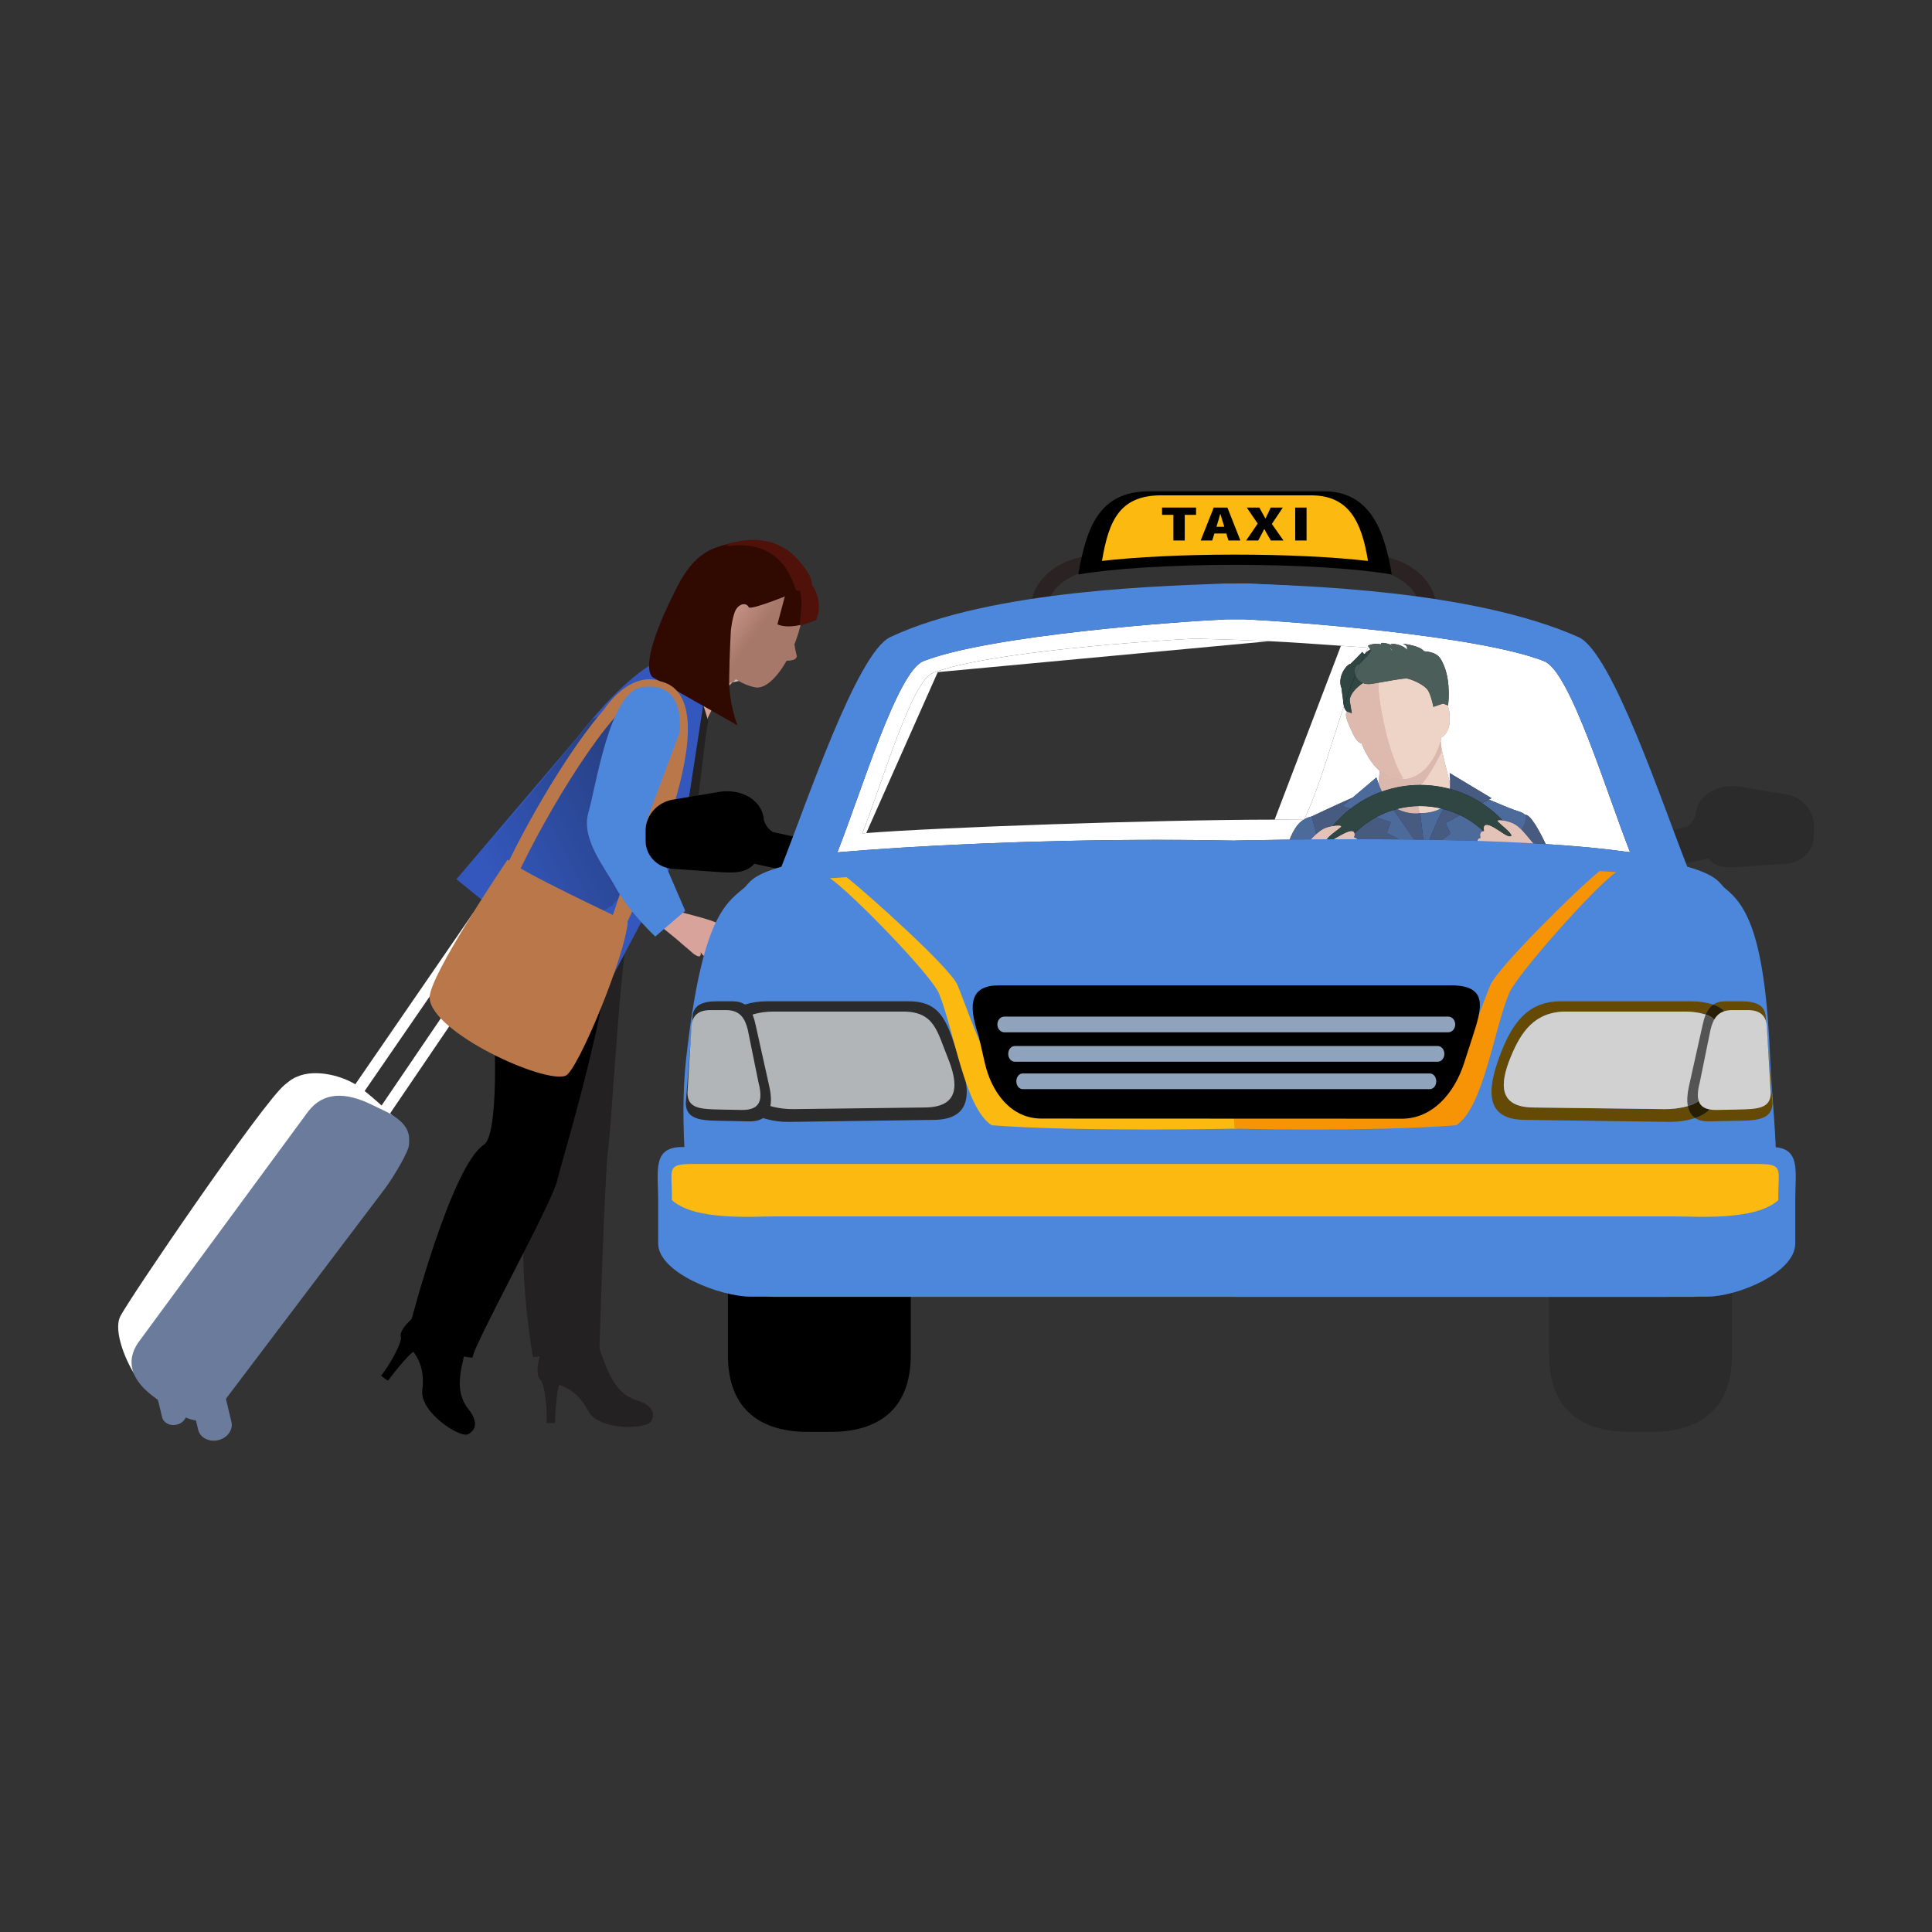 <svg width="554" height="554" viewBox="0 0 554 554" fill="none" xmlns="http://www.w3.org/2000/svg">
<rect x="0" y="0" width="554" height="554" fill="#333333" stroke="none"/>
<path fill-rule="evenodd" clip-rule="evenodd" d="M106.413 321.423L140.738 270.908L136.272 266.769L103.229 314.784L100.511 312.916L135.7 261.76L145.061 270.399L109.139 323.272L106.413 321.423Z" fill="url(#paint0_linear_118_115)"/>
<path fill-rule="evenodd" clip-rule="evenodd" d="M116.085 323.233C116.085 323.233 107.688 315.003 102.884 311.576C98.526 308.46 90.486 306.447 85.331 308.685C83.638 309.334 82.788 310.15 81.643 311.062C75.383 316.065 36.573 373.073 34.448 377.561C32.395 381.905 36.375 391.019 39.215 395.056C42.945 400.371 81.275 340.04 91.039 323.898L116.085 323.233V323.233Z" fill="url(#paint1_linear_118_115)"/>
<path d="M65.503 400.151C63.455 402.874 60.659 407.063 58.31 407.285C54.777 407.95 50.095 405.068 46.989 402.718L43.703 400.23C39.772 397.254 37.462 393.745 37.744 389.989C37.879 388.194 38.608 386.345 40.025 384.457L88.326 318.777C92.732 312.96 99.167 313.173 106.485 316.721L111.12 318.948C117.797 322.544 117.39 325.858 117.287 327.994C117.535 329.764 112.677 337.787 110.358 340.863L65.503 400.151Z" fill="#6A7B9B"/>
<path d="M66.356 407.683C66.924 409.96 65.231 412.323 62.6 412.963C59.965 413.594 57.384 412.264 56.829 409.989L54.637 400.913C54.088 398.633 55.768 396.269 58.407 395.628C61.042 395.008 63.62 396.327 64.172 398.598L66.356 407.683V407.683Z" fill="#6A7B9B"/>
<path d="M53.438 404.68C53.85 406.339 52.608 408.061 50.686 408.528C48.765 408.994 46.887 408.019 46.479 406.359L44.877 399.739C44.475 398.075 45.702 396.347 47.63 395.876C49.551 395.425 51.433 396.391 51.836 398.051L53.438 404.68Z" fill="#6A7B9B"/>
<path d="M182.677 401.588C176.105 399.551 174.145 393.265 170.937 384.012C167.735 374.775 169.253 371.656 169.253 371.656L154.928 371.675C154.928 371.675 156.31 380.91 155.621 384.856C154.928 388.796 152.559 395.358 155.845 396.047C159.13 396.74 164.822 397.153 168.695 404.602C171.713 410.382 185.564 409.828 186.743 407.537C189.029 403.083 182.677 401.588 182.677 401.588H182.677Z" fill="#232121"/>
<path d="M154.806 395.434C156.378 396.546 157.009 405.635 156.65 407.94C157.304 408.217 159.115 408.071 159.115 408.071C159.115 408.071 159.435 398.226 160.61 396.638C161.483 395.459 154.806 395.434 154.806 395.434Z" fill="#232121"/>
<path d="M181.444 257.879C177.973 271.22 175.425 322.258 174.396 329.425C173.363 336.593 171.868 386.893 171.868 386.893L152.815 389.155C152.815 389.155 145.493 348.313 154.66 333.798C152.815 311.377 150.763 282.857 150.763 282.857L169.908 254.991L181.444 257.879Z" fill="#232121"/>
<path d="M176.959 248.896C178.052 279.242 161.303 331.746 159.814 338.413C158.32 345.066 135.574 385.943 135.516 389.301C128.144 389.126 117.565 380.007 117.565 380.007C117.565 380.007 129.357 334.367 138.766 328.237C143.756 324.975 141.717 286.486 140.494 281.769C139.248 277.048 136.637 266.401 139.471 258.743C143.124 248.94 149.362 241.443 149.362 241.443L176.959 248.896Z" fill="black"/>
<path d="M134.293 404.053C130.065 398.623 132.045 392.348 134.709 382.929C137.369 373.514 140.382 371.815 140.382 371.815L128.629 363.644C128.629 363.644 124.49 372.01 121.66 374.854C118.84 377.693 113.138 381.721 115.438 384.157C117.744 386.607 122.179 390.199 121.098 398.531C120.257 404.999 131.949 412.464 134.224 411.26C138.641 408.906 134.293 404.053 134.293 404.053Z" fill="black"/>
<path d="M114.945 383.065C115.603 384.885 110.911 392.697 109.304 394.382C109.679 394.983 111.261 395.901 111.261 395.901C111.261 395.901 117.143 387.995 119.011 387.373C120.403 386.903 114.945 383.065 114.945 383.065Z" fill="black"/>
<path fill-rule="evenodd" clip-rule="evenodd" d="M145.774 285.011C145.774 285.011 141.533 269.574 143.547 263.3C143.62 263.066 143.693 262.843 143.765 262.62L158.765 274.859L145.774 285.011Z" fill="url(#paint2_linear_118_115)"/>
<path d="M219.698 189.987C211.366 191.064 202.679 203.604 201.719 209.689C201.097 213.611 202.698 202.871 198.937 197.446C195.628 192.67 195.478 191.728 192.882 189.346C196.196 188.143 207.033 177.247 209.4 169.182C211.754 161.107 219.698 189.987 219.698 189.987Z" fill="#D6A092"/>
<path fill-rule="evenodd" clip-rule="evenodd" d="M210.022 195.66C212.288 193.369 214.831 191.496 217.408 190.559C217.763 191.869 218.082 193.005 218.354 193.883L210.022 195.66L210.022 195.66Z" fill="url(#paint3_linear_118_115)"/>
<path fill-rule="evenodd" clip-rule="evenodd" d="M200.817 197.621L197.648 187.919C197.648 187.919 197.181 187.633 196.196 187.516C200.675 183.809 207.959 175.18 209.872 168.658C209.994 168.245 210.144 168.057 210.319 168.057C211.843 168.057 215.254 182.523 217.409 190.559C214.832 191.496 212.288 193.368 210.023 195.66L200.817 197.62L200.817 197.621Z" fill="url(#paint4_linear_118_115)"/>
<path fill-rule="evenodd" clip-rule="evenodd" d="M213.837 155.676C203.796 155.818 200.894 161.223 201.063 173.822C201.238 186.42 208.231 195.363 216.486 197.091C219.305 197.678 222.766 194.413 225.546 189.477C227.011 189.444 228.414 189.176 228.487 188.157C228.147 186.862 227.948 185.769 227.798 184.779C229.535 180.373 230.695 175.35 230.631 170.657C230.443 158.054 223.843 155.536 213.837 155.676L213.837 155.676Z" fill="url(#paint5_linear_118_115)"/>
<path d="M200.375 198.382C201.485 201.284 203.092 206.82 203.092 206.82C201.815 212.873 200.642 228.178 199.665 231.056C198.288 235.099 192.712 238.588 190.411 239.428C188.121 240.287 182.807 244.407 181.22 246.595C179.618 248.79 172.475 257.446 172.475 257.446C172.475 257.446 153.117 243.451 151.112 240.632C149.851 238.885 161.512 221.753 167.345 212.566C173.208 203.38 179.837 192.316 194.649 188.332C197.632 192.607 198.681 194.048 200.375 198.382V198.382Z" fill="#232121"/>
<path d="M167.462 212.426C161.614 221.613 149.963 238.743 151.21 240.496L151.239 240.529L165.803 247.552C165.803 247.552 169.278 243.368 169.768 241.84C170.267 240.292 188.024 207.248 191.028 203.133C193.241 200.09 197.05 198.46 200.18 197.561C198.661 193.762 197.565 192.224 194.741 188.191C179.935 192.185 173.315 203.234 167.462 212.427V212.426Z" fill="#3357BC"/>
<path d="M165.701 211.228L130.881 252.104L172.475 286.04L195.434 242.51L201.85 200.779L197.647 187.919C197.647 187.919 188.442 182.256 165.701 211.228V211.228Z" fill="#3357BC"/>
<path d="M226.178 166.824C231.331 164.368 235.946 168.566 234.053 177.685C226.27 181.037 222.926 179.009 222.926 179.009L226.178 166.824V166.824Z" fill="#300901"/>
<path d="M229.977 166.218L227.885 166.876C231.312 170.298 229.05 177.762 229.371 179.213C230.467 179.359 233.132 177.994 234.093 177.583C236.374 172.385 232.782 165.552 229.977 166.218Z" fill="#4F1109"/>
<path d="M230.283 167.328C229.663 165.964 228.764 152.086 210.862 155.561C204.15 156.866 199.171 158.442 194.065 168.479C181.521 193.136 187.591 194.441 187.591 194.441L211.478 207.995C211.478 207.995 208.969 201.919 209.09 194.403C209.203 187.522 209.566 180.887 209.566 180.887C209.566 180.887 209.93 177.339 210.779 175.296C211.658 173.205 213.895 172.549 214.69 174.102C215.235 175.185 227.998 169.842 227.998 169.842L230.283 167.327V167.328Z" fill="#300901"/>
<path d="M232.642 168.168C231.937 169.954 228.386 169.338 228.386 169.338C227.662 169.017 226.013 156.671 212.584 156.356C210.27 156.302 208.581 156.817 208.523 156.4C208.425 155.701 211.414 155.346 212.002 155.221C217.374 154.081 224.279 155.104 229.021 160.71C231.598 163.719 233.341 166.387 232.642 168.169V168.168Z" fill="#4F1109"/>
<path fill-rule="evenodd" clip-rule="evenodd" d="M158.761 271.302C149.219 260.941 132.948 250.531 133.162 250.28C141.304 240.681 167.064 209.85 169.927 206.127C171.626 205.972 181.628 197.625 182.967 197.625C183.089 197.625 183.137 197.693 183.103 197.849C177.541 221.972 176.091 249.264 178.76 256.646C173.456 260.776 177.134 259.073 174.921 259.975L158.761 271.302H158.761Z" fill="url(#paint6_linear_118_115)"/>
<path d="M145.556 246.499C148.841 249.804 176.702 262.756 179.997 264.415C179.328 273.971 165.638 307.122 162.192 308.46C156.053 310.873 123.563 295.989 123.194 286.108C122.966 279.833 145.556 246.499 145.556 246.499Z" fill="#BA784A"/>
<path d="M176.309 205.68C180.584 200.546 184.99 197.465 186.631 197.582H186.787C186.81 197.582 187.325 197.757 187.845 199.216C188.321 200.6 188.577 202.774 188.597 205.4C188.601 210.685 187.68 217.858 186.34 225.37C183.201 242.841 173.179 268.904 172.567 272.229L177.294 265.343L177.541 269.114C181.555 261.398 211.201 200.182 189.198 195.321C189.198 195.321 181.642 191.583 173.033 203.619C168.472 208.913 163.574 215.955 158.974 223.36C149.773 238.225 141.819 254.312 140.242 260.883L144.153 261.722C146.134 252.977 163.069 220.924 176.308 205.681L176.309 205.68Z" fill="#BA784A"/>
<path d="M195.789 261.703C198.827 262.513 205.713 264.177 206.349 265.207C206.999 266.231 208.441 269.889 208.722 270.642C208.994 271.413 209.115 273.302 208.95 273.898C208.794 274.548 207.688 275.068 207.542 274.117C207.383 273.175 206.203 270.39 206.203 270.39C206.203 270.39 206.141 272.991 205.684 273.282C205.164 273.602 204.859 273.379 204.859 273.379L204.257 272.316C204.257 272.316 204.455 273.496 203.781 273.84C203.466 274.005 202.99 273.413 202.752 272.962C202.82 273.569 203.14 274.214 202.218 274.205C201.539 274.185 200.932 273.024 200.932 273.024C200.932 273.024 201.093 273.971 200.631 274.205C200.189 274.437 198.861 273.579 198.385 273.078C197.899 272.588 196.138 271.206 194.531 269.759C193.581 268.891 187.082 263.722 187.082 263.722L189.484 259.616L195.789 261.703L195.789 261.703Z" fill="#D8A39A"/>
<path d="M196.492 261.169L185.389 235.462L194.862 210.063C194.862 210.063 197.04 194.98 183.953 197.048C174.771 198.479 170.902 225.539 168.714 233.057C166.55 240.588 173.45 248.761 176.489 254.384C180.381 261.566 187.902 268.545 187.902 268.545L196.492 261.169H196.492Z" fill="#4D87DB"/>
<path d="M437.222 233.673C440.163 232.692 448.956 254.248 449.848 260.703C447.543 264.164 437.153 270.739 437.153 270.739C437.153 270.739 433.761 262.916 432.228 254.069C430.689 245.217 436.066 234.055 437.222 233.673Z" fill="#1D1D56"/>
<path d="M435.44 232.658C430.898 231.276 416.14 224.316 410.248 222.604L403.546 232.431C403.546 232.431 403.973 247.538 405.177 259.52C406.341 271.492 405.177 291.069 405.177 291.069C405.177 291.069 409.802 292.136 429.087 290.107C431.838 289.811 435.323 288.089 434.935 277.407C434.537 266.716 434.169 258.113 433.886 252.017C433.174 237.21 441.389 234.483 435.439 232.658H435.44Z" fill="#233377"/>
<path d="M380.34 259.981C378.428 247.085 376.113 234.124 376.113 234.124C376.113 234.124 394.874 225.17 397.243 225.17C399.601 225.17 403.348 228.534 406.9 230.669C406.9 230.669 408.52 242.539 409.403 253.438C410.321 264.809 411.903 290.297 411.903 290.297C411.903 290.297 385.329 295.294 384.616 289.909C384.616 289.909 383.518 287.486 385.64 273.641C385.916 271.943 380.408 261.683 380.34 259.981Z" fill="#1D1D56"/>
<path d="M413.062 211.611C412.898 216.216 417.261 227.209 416.067 229.125C411.83 235.919 397.917 233.178 396.36 227.606C395.87 225.811 396.408 227.47 398.446 214.252C398.723 212.494 413.062 211.611 413.062 211.611Z" fill="#EAC4B2"/>
<path d="M395.554 227.18C395.064 225.369 395.642 224.01 395.88 213.61C395.913 211.82 413.063 209.98 413.063 209.98C412.875 210.99 413.307 214.63 413.335 215.653C412.084 218.207 408.58 224.462 407.288 225.059C405.668 225.786 406.89 232.527 407.09 233.172C401.601 233.813 396.18 229.635 395.554 227.18V227.18Z" fill="#D19D90"/>
<path d="M376.113 234.124C372.638 234.896 369.766 237.564 367.461 249.493C365.291 260.723 364.758 266.613 364.758 266.613L382.078 275.174C382.078 275.174 382.266 269.211 382.266 263.052C382.266 256.899 376.113 234.124 376.113 234.124Z" fill="#233377"/>
<path d="M394.68 222.943L384.985 231.145L398.815 235.74L397.67 238.816L407.856 244.159C407.856 244.159 401.518 234.773 398.815 231.319C396.122 227.849 394.68 222.943 394.68 222.943V222.943Z" fill="#233377"/>
<path d="M415.688 221.671L427.685 228.873L414.504 236.007L415.888 238.987L408.36 244.912C408.36 244.912 411.743 235.259 414.16 231.605C416.577 227.937 415.688 221.671 415.688 221.671Z" fill="#1D1D56"/>
<path d="M380.709 257.665C380.738 272.306 392.584 284.157 407.226 284.186C421.861 284.157 433.708 272.306 433.737 257.665C433.708 243.019 421.861 231.173 407.226 231.145C392.584 231.174 380.738 243.019 380.709 257.665ZM374.648 257.665C374.648 239.671 389.231 225.088 407.226 225.073C425.209 225.087 439.802 239.671 439.802 257.665C439.802 275.66 425.209 290.243 407.226 290.243C389.231 290.243 374.648 275.66 374.648 257.665Z" fill="black"/>
<path d="M389.794 244.393C390.201 243.581 390.124 242.374 389.187 242.214C388.949 242.174 389.944 240.656 388.512 240.234C388.008 240.078 388.41 239.811 388.43 239.481C388.464 238.365 387.867 237.87 385.698 238.885C383.538 239.899 381.422 241.602 380.496 241.126C379.544 240.642 383.67 237.909 384.446 237.191C385.223 236.459 382.17 236.676 380.218 237.385C378.267 238.099 376.438 240.17 374.637 242.082C372.838 243.995 368.922 246.592 368.922 246.592L374.929 251.196C377.035 250.668 383.403 250.789 385.119 250.551C386.834 250.303 387.809 248.46 390.026 246.11C390.255 245.636 391.278 244.703 389.794 244.394L389.794 244.393Z" fill="#DDAC9E"/>
<path d="M439.032 241.132C437.362 239.108 435.678 236.914 433.77 236.084C431.859 235.24 428.836 234.833 429.563 235.609C430.291 236.376 434.227 239.37 433.261 239.792C432.289 240.205 430.3 238.371 428.2 237.219C426.113 236.065 425.487 236.516 425.447 237.637C425.437 237.968 425.825 238.258 425.307 238.375C423.855 238.72 424.748 240.287 424.51 240.316C423.565 240.417 423.41 241.617 423.763 242.456C422.264 242.66 423.22 243.664 423.429 244.146C425.466 246.634 426.321 248.537 428.039 248.896C429.723 249.255 436.085 249.546 438.143 250.201L444.451 245.994C444.451 245.994 440.7 243.155 439.031 241.131L439.032 241.132Z" fill="#DDAC9E"/>
<path d="M413.641 201.721C413.034 194.879 411.127 189.234 400.349 190.045C386.92 191.049 388.625 198.455 389.07 206.811C389.518 215.164 395.802 223.778 402.673 223.389C407.885 223.098 411.922 217.667 413.345 211.412C414.717 210.621 415.679 208.801 415.66 206.714C415.65 203.986 415.612 201.779 413.641 201.721V201.721Z" fill="#EAC4B2"/>
<path d="M397.514 210.403C393.477 193.854 396.078 191.103 395.613 191.185C387.896 192.583 386.425 195.743 386.795 201.877L387.178 203.687C385.072 203.954 386.116 206.273 387.25 208.85C388.372 211.417 389.279 212.946 390.439 213.144C392.749 218.973 396.656 223.578 401.737 223.287L402.396 223.2C402.396 223.2 400.038 220.269 397.514 210.403L397.514 210.403Z" fill="#D6A092"/>
<path d="M395.263 189.861L395.442 189.181C395.442 189.181 396.199 185.265 395.651 185.332C395.335 185.372 393.016 185.614 391.196 187.614L390.633 186.939C390.633 186.939 389.477 188.196 388.512 189.152C387.517 190.099 386.77 190.851 386.77 190.851C386.77 190.851 387.12 191.865 387.12 190.375C385.678 191.011 383.413 194.49 384.751 197.519C384.713 198.281 385.043 199.752 385.11 200.664C385.329 204.434 386.78 204.181 386.78 204.181L387.648 204.555L387.041 200.906C387.041 200.906 386.814 198.81 390.341 196.199C392.938 194.292 399.242 194.258 399.242 194.258L395.263 189.861V189.861Z" fill="black"/>
<path d="M413.99 190.724C413.014 188.463 412.331 187.109 408.283 186.725C407.176 185.095 401.935 184.512 402.323 184.658C403.371 185.055 403.507 185.293 403.507 186.386C402.303 184.804 399.193 184.479 398.786 184.692C398.786 184.692 400.755 185.653 401.032 186.998L401.639 187.211C401.11 185.051 395.908 183.809 395.99 184.571C396.086 185.216 399.581 185.376 399.241 187.084C399.241 185.445 395.034 183.727 392.249 185.172C393.462 186.871 393.675 186.522 389.705 190.502C387.405 190.861 388.152 196.217 392.491 196.185C393.84 196.175 399.95 194.81 403.309 194.524C405.866 195.106 408.481 196.678 409.258 197.678C410.321 199.042 411.015 202.711 411.015 202.711L413.781 201.755L415.231 202.299C415.231 202.299 416.158 195.757 413.989 190.725L413.99 190.724Z" fill="#232121"/>
<path d="M295.885 171.895C296.613 167.876 300.971 161.189 311.133 159.515C311.133 161.859 311.133 163.868 311.133 163.868C311.133 163.868 302.063 166.208 300.607 172.899C297.341 175.239 295.885 171.895 295.885 171.895Z" fill="#2B2323"/>
<path d="M411.553 171.895C410.835 167.876 406.463 161.189 396.301 159.515C396.301 161.859 396.301 163.868 396.301 163.868C396.301 163.868 405.385 166.208 406.832 172.899C410.102 175.239 411.554 171.895 411.554 171.895H411.553Z" fill="#2B2323"/>
<path d="M399.082 164.728C397.005 151.998 392.797 140.88 379.602 140.88H329.471C314.753 140.88 311.443 151.998 309.186 164.722C318.989 163.058 335.46 161.971 354.125 161.971C372.798 161.971 389.279 163.058 399.082 164.728Z" fill="black"/>
<path d="M392.273 160.85C390.381 149.179 386.59 142.04 375.904 142.04H333.015C321.12 142.04 317.936 149.174 315.996 160.84C325.814 159.723 339.266 159.034 354.116 159.034C368.989 159.034 382.456 159.723 392.273 160.85V160.85Z" fill="#FCB910"/>
<path d="M336.474 147.635H333.222V145.543H342.967V147.635H339.726V154.987H336.474V147.635Z" fill="black"/>
<path d="M351.073 151.051L350.864 150.396C350.553 149.494 350.257 148.344 349.956 147.402H349.888C349.612 148.364 349.32 149.494 349.015 150.396L348.806 151.051H351.073ZM351.649 152.983H348.218L347.612 154.987H344.298L348.04 145.543H351.956L355.688 154.987H352.256L351.649 152.983H351.649Z" fill="black"/>
<path d="M360.647 150.135L357.506 145.543H361.127L361.962 147.087C362.22 147.519 362.496 148.039 362.836 148.65H362.903C363.166 148.039 363.433 147.519 363.661 147.087L364.37 145.543H367.848L364.704 150.247L368.038 154.987H364.417L363.433 153.299C363.131 152.804 362.864 152.313 362.569 151.731H362.496C362.219 152.313 361.962 152.804 361.699 153.299L360.787 154.987H357.328L360.647 150.136V150.135Z" fill="black"/>
<path d="M371.396 154.987H374.656V145.545H371.396V154.987Z" fill="black"/>
<path d="M192.925 229.3L206.125 227.086C212.701 225.99 218.689 229.538 219.044 235.153C219.368 236.142 219.873 237.463 221.645 238.594L228.91 240.18C231.07 240.656 232.452 242.844 231.976 245.043C231.525 247.256 228.852 250.426 226.702 249.944L216.293 247.682C213.895 250.425 210.415 250.333 206.125 250.051L192.925 249.139C188.432 248.832 185.132 245.261 185.132 241.16V238.04C185.132 233.94 188.432 230.037 192.925 229.3L192.925 229.3Z" fill="black"/>
<path d="M496.64 388.564C496.64 404.936 486.396 410.586 473.758 410.586H467.077C454.454 410.586 444.209 404.937 444.209 388.564V352.525C444.209 336.146 454.454 322.874 467.077 322.874H473.758C486.396 322.874 496.64 336.146 496.64 352.525V388.564Z" fill="#2B2B2B"/>
<path d="M261.162 388.558C261.162 404.936 250.917 410.586 238.281 410.586H231.607C218.961 410.586 208.731 404.936 208.731 388.558V352.525C208.731 336.146 218.961 322.874 231.607 322.874H238.281C250.917 322.874 261.162 336.146 261.162 352.525V388.558Z" fill="black"/>
<path d="M240.12 244.407C246.943 227.184 257.314 192.491 264.782 189.584C283.776 182.144 338.24 178.199 351.625 177.593H356.871C370.221 178.199 423.773 182.144 442.768 189.584C450.232 192.491 460.626 227.13 467.42 244.368C467.071 244.33 466.717 244.29 466.363 244.251C459.709 243.31 451.887 242.583 443.225 242.04C440.992 237.313 438.74 233.644 437.425 233.644C437.386 233.644 437.347 233.648 437.308 233.654C436.984 233.265 436.396 232.955 435.44 232.658C433.722 232.134 430.543 230.814 426.933 229.281L427.686 228.874L415.689 221.671C415.689 221.671 415.864 222.919 415.844 224.627C415.81 224.612 415.775 224.603 415.743 224.589C414.965 221.133 413.554 216.547 413.16 213.358C413.136 213.052 413.112 212.737 413.088 212.432C413.185 212.096 413.268 211.757 413.345 211.413C414.718 210.621 415.679 208.802 415.66 206.715C415.65 204.653 415.626 202.885 414.762 202.119L415.232 202.299C415.232 202.299 416.159 195.756 413.99 190.724C413.015 188.463 412.331 187.109 408.284 186.726C407.284 185.251 402.916 184.633 402.363 184.633C402.3 184.633 402.285 184.644 402.323 184.658C403.372 185.056 403.508 185.294 403.508 186.386C402.518 185.086 400.242 184.633 399.238 184.633C399.019 184.633 398.859 184.654 398.787 184.693C398.787 184.693 399.261 184.925 399.776 185.319C398.622 184.702 397.234 184.347 396.5 184.347C396.17 184.347 395.976 184.416 395.991 184.571C396.005 184.658 396.074 184.731 396.185 184.804C395.696 184.693 395.176 184.629 394.657 184.629C393.822 184.629 392.987 184.789 392.25 185.173C392.574 185.629 392.828 185.935 392.949 186.221C392.457 186.498 391.948 186.862 391.463 187.333C391.745 186.783 392.027 186.24 392.313 185.712C389.41 185.513 386.838 185.332 384.509 185.173C375.758 184.562 370.474 184.178 364.034 183.863C358.633 183.6 352.421 183.387 342.666 183.125C331.68 183.63 283.059 186.862 267.475 192.971C261.361 195.354 252.858 224.856 247.254 238.982H247.258C247.617 238.948 247.997 238.919 248.394 238.886C268.044 237.298 330.724 235.056 365.495 235.031C365.685 235.031 365.873 235.031 366.063 235.031C368.824 235.031 371.4 235.047 373.764 235.075C372.323 236.012 371.003 237.682 369.799 240.773C364.447 240.837 359.089 240.929 353.766 241.04C346.671 240.894 339.508 240.821 332.37 240.821C296.603 240.821 261.57 242.534 240.12 244.408L240.12 244.407ZM373.992 234.934C378.21 226.203 381.519 213.853 385.372 202.497C385.624 203.459 385.993 203.871 386.29 204.056C385.474 204.851 386.332 206.768 387.25 208.849C388.371 211.416 389.279 212.946 390.439 213.144C391.7 216.333 393.447 219.157 395.597 221.015C395.496 222.845 395.408 224.039 395.375 224.922C394.918 223.743 394.68 222.943 394.68 222.943L387.834 228.737C382.17 231.236 376.113 234.123 376.113 234.123C375.38 234.288 374.677 234.536 373.992 234.934L373.992 234.934Z" fill="white"/>
<path d="M443.225 242.039C442.05 241.966 440.856 241.894 439.652 241.825C439.424 241.587 439.216 241.354 439.031 241.131C438.162 240.073 437.284 238.971 436.376 238.04C437.342 235.817 438.051 234.55 437.308 233.653C437.346 233.648 437.386 233.644 437.425 233.644C438.74 233.644 440.992 237.312 443.225 242.039V242.039Z" fill="#475B81"/>
<path d="M436.377 238.041C435.542 237.191 434.684 236.482 433.77 236.085C432.887 235.691 431.762 235.395 430.882 235.269C429.122 233.406 427.137 231.746 424.977 230.339L426.933 229.281C430.542 230.815 433.722 232.134 435.44 232.658C436.396 232.955 436.983 233.264 437.308 233.654C438.051 234.551 437.342 235.818 436.376 238.041H436.377ZM415.839 225.015C415.81 224.875 415.776 224.729 415.743 224.589C415.776 224.602 415.81 224.612 415.844 224.627C415.844 224.754 415.844 224.884 415.839 225.015H415.839Z" fill="#4C6B9A"/>
<path d="M377.444 239.219C376.672 236.177 376.113 234.124 376.113 234.124C376.113 234.124 382.17 231.236 387.834 228.737L384.985 231.145L387.27 231.907C385.377 233.376 383.65 235.052 382.121 236.895C381.476 237.006 380.801 237.177 380.218 237.384C379.267 237.73 378.346 238.4 377.444 239.219Z" fill="#475B81"/>
<path d="M415.771 226.213C413.059 225.476 410.206 225.078 407.259 225.072C407.268 225.068 407.278 225.063 407.288 225.059C408.579 224.462 412.083 218.207 413.335 215.653C413.325 215.221 413.237 214.323 413.16 213.358C413.554 216.546 414.965 221.133 415.742 224.588C415.775 224.729 415.81 224.875 415.839 225.015C415.829 225.399 415.805 225.796 415.771 226.213V226.213Z" fill="#EED4C6"/>
<path d="M396.248 226.975C395.899 226.228 395.607 225.529 395.375 224.922C395.407 224.039 395.496 222.845 395.597 221.016C397.155 222.356 398.926 223.195 400.887 223.292C401.328 223.365 401.775 223.404 402.227 223.404C402.377 223.404 402.522 223.398 402.672 223.388C407.599 223.118 411.476 218.245 413.087 212.432C413.112 212.737 413.135 213.052 413.16 213.357C413.237 214.323 413.325 215.221 413.335 215.653C412.083 218.206 408.579 224.461 407.287 225.058C407.278 225.062 407.268 225.068 407.258 225.072C407.249 225.072 407.239 225.072 407.226 225.072C403.371 225.078 399.679 225.747 396.248 226.975V226.975Z" fill="#DAB8AD"/>
<path d="M369.799 240.772C371.003 237.681 372.323 236.011 373.764 235.075C373.823 235.075 373.871 235.075 373.925 235.075C373.949 235.03 373.973 234.982 373.992 234.934C374.677 234.537 375.38 234.289 376.113 234.124C376.113 234.124 376.672 236.177 377.443 239.22C376.938 239.676 376.434 240.18 375.933 240.704C373.89 240.725 371.847 240.744 369.799 240.773L369.799 240.772Z" fill="#4C6B9A"/>
<path d="M423.643 241.136C420.323 241.03 416.937 240.942 413.491 240.874L415.888 238.987L414.504 236.007L418.668 233.75C421.143 234.939 423.401 236.497 425.375 238.361C425.355 238.365 425.332 238.371 425.307 238.375C423.856 238.72 424.749 240.287 424.511 240.316C424.026 240.364 423.75 240.703 423.643 241.136ZM409.889 240.807C409.311 240.796 408.729 240.786 408.148 240.777C407.793 237.651 407.458 234.954 407.226 233.134C407.249 233.134 407.274 233.134 407.297 233.134C409.384 233.134 411.438 232.731 413.136 231.814C413.393 231.876 413.65 231.939 413.907 232.003C412.578 234.172 411.016 237.909 409.889 240.807Z" fill="#4C6B9A"/>
<path d="M408.147 240.777C407.278 240.767 406.404 240.754 405.527 240.744C403.721 238.113 401.246 234.556 399.552 232.285C399.927 232.174 400.299 232.066 400.679 231.969C402.261 232.726 404.075 233.235 405.939 233.235C406.322 233.235 406.705 233.216 407.089 233.172C407.084 233.158 407.084 233.149 407.08 233.134C407.128 233.134 407.176 233.134 407.226 233.134C407.458 234.953 407.792 237.651 408.147 240.776V240.777Z" fill="#475B81"/>
<path d="M407.297 233.134C407.274 233.134 407.249 233.134 407.226 233.134C407.176 233.134 407.128 233.134 407.08 233.134C407.011 232.886 406.856 232.12 406.721 231.149C406.89 231.145 407.061 231.145 407.226 231.145C409.259 231.149 411.239 231.383 413.136 231.815C411.438 232.731 409.384 233.134 407.297 233.134Z" fill="#EED4C6"/>
<path d="M405.94 233.235C404.076 233.235 402.261 232.727 400.679 231.969C402.615 231.475 404.638 231.193 406.721 231.149C406.856 232.12 407.011 232.886 407.08 233.134C407.084 233.149 407.084 233.158 407.09 233.172C406.706 233.216 406.322 233.235 405.939 233.235H405.94Z" fill="#DAB8AD"/>
<path d="M401.251 240.694C397.374 240.661 393.438 240.642 389.478 240.642C389.366 240.642 389.255 240.642 389.143 240.646C389.022 240.471 388.828 240.326 388.512 240.234C388.008 240.078 388.41 239.811 388.429 239.481C388.435 239.306 388.425 239.152 388.396 239.016C390.22 237.171 392.317 235.595 394.617 234.347L398.815 235.74L397.67 238.816L401.251 240.694Z" fill="#475B81"/>
<path d="M405.527 240.743C404.11 240.724 402.684 240.709 401.252 240.694L397.67 238.816L398.815 235.74L394.617 234.347C396.175 233.498 397.825 232.809 399.553 232.285C401.246 234.556 403.721 238.113 405.527 240.743V240.743ZM387.27 231.907L384.985 231.144L387.834 228.737L394.68 222.943C394.68 222.943 394.918 223.743 395.375 224.922C395.608 225.529 395.899 226.228 396.249 226.975C392.981 228.145 389.959 229.819 387.27 231.906V231.907Z" fill="#4C6B9A"/>
<path d="M413.49 240.874C412.296 240.85 411.098 240.826 409.889 240.807C411.016 237.908 412.578 234.172 413.907 232.003C415.562 232.435 417.154 233.022 418.668 233.75L414.504 236.007L415.888 238.987L413.49 240.874ZM424.977 230.339C422.177 228.514 419.075 227.111 415.771 226.213C415.806 225.796 415.829 225.399 415.839 225.015C415.845 224.884 415.845 224.754 415.845 224.627C415.864 222.918 415.689 221.671 415.689 221.671L427.686 228.873L426.933 229.281L424.977 230.339H424.977Z" fill="#475B81"/>
<path d="M380.423 240.671C380.917 239.724 383.81 237.778 384.446 237.19C384.781 236.875 384.407 236.739 383.712 236.739C383.276 236.739 382.713 236.793 382.121 236.895C383.65 235.051 385.377 233.376 387.27 231.907C389.959 229.82 392.981 228.146 396.248 226.975C399.679 225.748 403.371 225.078 407.226 225.073C407.24 225.073 407.249 225.073 407.259 225.073C410.206 225.078 413.059 225.476 415.771 226.213C419.076 227.111 422.178 228.515 424.977 230.339C427.137 231.746 429.121 233.406 430.883 235.269C430.567 235.221 430.287 235.196 430.053 235.196C429.538 235.196 429.291 235.318 429.563 235.609C430.291 236.376 434.227 239.37 433.261 239.792C433.163 239.83 433.057 239.851 432.946 239.851C431.902 239.851 430.097 238.258 428.2 237.219C427.35 236.749 426.739 236.545 426.317 236.545C425.7 236.545 425.472 236.973 425.447 237.637C425.437 237.953 425.792 238.229 425.374 238.361C423.4 236.497 421.143 234.939 418.668 233.75C417.154 233.022 415.562 232.435 413.907 232.003C413.65 231.939 413.393 231.876 413.135 231.814C411.238 231.382 409.259 231.149 407.226 231.145C407.06 231.145 406.89 231.145 406.721 231.149C404.638 231.193 402.614 231.475 400.679 231.969C400.299 232.066 399.927 232.174 399.552 232.285C397.825 232.809 396.175 233.498 394.617 234.347C392.317 235.595 390.22 237.171 388.396 239.016C388.314 238.588 388.056 238.337 387.536 238.337C387.114 238.337 386.517 238.502 385.697 238.886C384.543 239.429 383.402 240.166 382.45 240.662C381.776 240.666 381.101 240.666 380.423 240.671L380.423 240.671Z" fill="#2F4642"/>
<path d="M375.933 240.704C376.433 240.18 376.938 239.676 377.443 239.219C378.346 238.399 379.267 237.729 380.218 237.384C380.801 237.177 381.475 237.006 382.12 236.895C382.713 236.793 383.276 236.739 383.712 236.739C384.407 236.739 384.781 236.875 384.445 237.19C383.81 237.778 380.917 239.724 380.423 240.671C378.928 240.68 377.432 240.694 375.933 240.704ZM382.451 240.661C383.403 240.166 384.543 239.429 385.697 238.885C386.517 238.501 387.114 238.336 387.536 238.336C388.056 238.336 388.313 238.588 388.396 239.016C388.425 239.152 388.435 239.306 388.429 239.481C388.41 239.811 388.008 240.078 388.512 240.233C388.828 240.326 389.022 240.471 389.143 240.646C386.92 240.646 384.689 240.652 382.451 240.661Z" fill="#E3C3B7"/>
<path d="M439.652 241.825C434.557 241.539 429.199 241.311 423.643 241.136C423.75 240.704 424.027 240.364 424.511 240.316C424.749 240.287 423.856 238.72 425.307 238.375C425.332 238.371 425.356 238.365 425.375 238.361C425.793 238.229 425.438 237.953 425.448 237.638C425.472 236.973 425.701 236.545 426.317 236.545C426.739 236.545 427.35 236.749 428.2 237.219C430.097 238.258 431.902 239.851 432.946 239.851C433.058 239.851 433.164 239.83 433.261 239.792C434.227 239.37 430.291 236.376 429.564 235.609C429.292 235.318 429.539 235.196 430.053 235.196C430.287 235.196 430.568 235.221 430.883 235.269C431.762 235.395 432.887 235.691 433.771 236.085C434.684 236.482 435.542 237.191 436.378 238.041C437.285 238.972 438.163 240.074 439.033 241.132C439.217 241.354 439.425 241.587 439.653 241.825H439.652Z" fill="#E3C3B7"/>
<path d="M402.227 223.404C401.776 223.404 401.329 223.365 400.887 223.292C401.018 223.302 401.15 223.302 401.28 223.302C401.43 223.302 401.581 223.296 401.737 223.287L402.396 223.2C402.396 223.2 400.038 220.269 397.514 210.403C395.772 203.259 395.267 198.683 395.219 195.801C397.669 195.373 401.09 194.714 403.31 194.524C405.867 195.106 408.482 196.678 409.259 197.678C410.321 199.041 411.016 202.71 411.016 202.71L413.782 201.754L414.761 202.119C415.625 202.885 415.65 204.652 415.66 206.715C415.679 208.802 414.717 210.621 413.344 211.413C413.267 211.757 413.185 212.096 413.087 212.432C411.476 218.245 407.598 223.118 402.672 223.389C402.522 223.399 402.376 223.404 402.227 223.404L402.227 223.404Z" fill="#EED4C6"/>
<path d="M401.28 223.302C401.15 223.302 401.018 223.302 400.887 223.293C398.927 223.195 397.155 222.355 395.598 221.016C393.447 219.157 391.701 216.333 390.439 213.145C389.28 212.947 388.372 211.417 387.251 208.85C386.333 206.769 385.475 204.851 386.29 204.056C386.484 204.168 386.644 204.187 386.722 204.187C386.755 204.187 386.78 204.181 386.78 204.181L387.648 204.555L387.041 200.906C387.041 200.906 386.814 198.81 390.341 196.199C390.492 196.087 390.652 195.985 390.823 195.888C391.293 196.078 391.836 196.185 392.457 196.185C392.468 196.185 392.482 196.185 392.492 196.185C392.948 196.185 393.958 196.02 395.219 195.801C395.267 198.683 395.772 203.26 397.514 210.403C400.038 220.269 402.396 223.201 402.396 223.201L401.737 223.288C401.581 223.297 401.43 223.302 401.28 223.302L401.28 223.302Z" fill="#DEBAAE"/>
<path d="M399.242 187.085C399.242 186.545 398.786 185.998 398.078 185.556C398.796 185.881 399.393 186.332 399.242 187.085Z" fill="white"/>
<path d="M387.648 204.555L386.78 204.181C386.78 204.181 386.756 204.186 386.722 204.186C386.644 204.186 386.484 204.167 386.291 204.056C385.993 203.871 385.625 203.459 385.373 202.497C386.416 199.425 387.494 196.432 388.644 193.597C388.978 194.539 389.696 195.442 390.823 195.887C390.653 195.985 390.493 196.087 390.342 196.198C386.815 198.809 387.042 200.906 387.042 200.906L387.648 204.555H387.648ZM390.172 190.03C390.594 189.108 391.021 188.206 391.463 187.332C391.948 186.862 392.457 186.497 392.949 186.221C393.259 186.948 392.686 187.522 390.172 190.03Z" fill="#2F4642"/>
<path d="M411.016 202.71C411.016 202.71 410.321 199.042 409.259 197.678C408.482 196.678 405.866 195.106 403.309 194.524C401.09 194.714 397.669 195.373 395.219 195.801C393.957 196.019 392.948 196.185 392.491 196.185C392.482 196.185 392.468 196.185 392.457 196.185C391.836 196.185 391.293 196.077 390.822 195.887C389.696 195.442 388.977 194.539 388.643 193.597C389.142 192.379 389.647 191.185 390.171 190.03C392.685 187.522 393.258 186.949 392.948 186.221C392.826 185.935 392.573 185.629 392.249 185.173C392.986 184.789 393.821 184.629 394.656 184.629C395.175 184.629 395.695 184.693 396.185 184.804C396.073 184.731 396.004 184.658 395.99 184.571C395.975 184.416 396.169 184.347 396.499 184.347C397.233 184.347 398.62 184.702 399.775 185.318C399.26 184.925 398.786 184.693 398.786 184.693C398.858 184.654 399.018 184.633 399.237 184.633C400.241 184.633 402.517 185.086 403.507 186.386C403.507 185.294 403.37 185.056 402.322 184.658C402.284 184.644 402.299 184.633 402.362 184.633C402.915 184.633 407.283 185.251 408.283 186.726C412.33 187.109 413.014 188.463 413.989 190.724C416.158 195.756 415.231 202.299 415.231 202.299L414.761 202.119L413.782 201.754L411.016 202.71ZM398.078 185.556C398.786 185.998 399.241 186.546 399.241 187.085C399.393 186.332 398.796 185.881 398.078 185.556Z" fill="#4C5E5A"/>
<path d="M353.766 241.039C311.123 240.146 265.85 242.16 240.12 244.407C246.943 227.184 257.314 192.491 264.782 189.584C283.777 182.144 338.241 178.199 351.625 177.592H356.871C370.221 178.199 423.773 182.144 442.768 189.584C450.236 192.491 460.641 227.184 467.44 244.407C441.428 240.563 396.447 240.146 353.766 241.039ZM494.321 254.729C492.699 253.453 492.632 251.153 483.484 248.527C476.52 231.003 461.893 187.036 452.284 182.688C424.739 170.22 372.047 168.003 357.157 167.318H351.309C336.411 168.003 284.878 168.775 255.275 182.688C245.72 187.176 231.05 231.003 224.066 248.527C214.914 251.153 214.85 253.453 213.24 254.729C207.168 259.524 201.102 265.197 196.787 303.225C194.507 323.262 197.758 345.281 197.758 345.281C197.758 345.281 208.41 371.496 221.823 371.869H485.72C488.206 371.869 492.51 367.686 492.51 367.686C492.51 367.686 506.272 325.785 506.272 303.225C506.272 268.643 500.386 259.524 494.321 254.73L494.321 254.729Z" fill="#4D87DB"/>
<path d="M512.339 227.815L499.106 225.608C492.544 224.515 486.556 228.063 486.206 233.683C485.881 234.668 485.381 235.987 483.611 237.113L476.34 238.7C474.186 239.181 472.812 241.37 473.259 243.568C473.716 245.785 477.248 248.896 479.383 248.431L489.798 246.16C492.184 248.896 494.83 248.848 499.105 248.571L512.339 247.659C516.808 247.358 520.118 243.787 520.118 239.671V236.555C520.118 232.45 516.808 228.553 512.339 227.815H512.339Z" fill="#2B2B2B"/>
<path d="M487.429 371.496C487.429 371.496 506.205 361.897 508.083 351.953C510.947 336.749 508.184 318.298 507.608 303.807C506.176 268.056 500.735 259.524 494.659 254.73C493.058 253.454 492.99 251.154 483.827 248.528C476.85 231.004 462.271 186.974 452.633 182.689C421.837 169.013 372.4 168.004 357.492 167.319H354.265V177.486H357.216C370.589 178.093 424.112 182.034 443.126 189.478C450.595 192.39 460.946 227.181 467.779 244.408C442.073 241.52 396.864 240.167 354.265 241.04V371.87H477.684C480.158 371.87 487.429 371.497 487.429 371.497L487.429 371.496Z" fill="#4D87DB"/>
<path d="M514.79 356.563C514.79 364.988 498.188 371.811 489.598 371.811H215.185C206.586 371.811 188.732 364.988 188.732 356.563V344.173C188.732 335.743 186.994 328.91 195.599 328.91H507.918C516.528 328.91 514.79 335.743 514.79 344.173V356.563Z" fill="#4D87DB"/>
<path d="M503.25 333.76H199.36C190.989 333.76 192.673 334.778 192.673 343.204V344.145C199.277 350.104 215.782 348.804 222.538 348.804H480.063C486.813 348.804 503.324 350.104 509.922 344.145V343.204C509.922 334.778 511.606 333.76 503.251 333.76H503.25Z" fill="#FCB910"/>
<path d="M479.005 321.699C478.884 321.699 478.762 321.699 478.641 321.699L436.984 321.117C426.012 320.966 426.371 312.818 429.875 303.263C433.175 294.242 437.537 287.127 447.476 287.127H485.105C487.28 287.127 489.342 287.453 491.21 288.035C491.235 288.045 491.26 288.054 491.283 288.058C490.283 288.734 489.605 289.734 489.104 290.927C488.968 290.884 488.827 290.84 488.682 290.796C486.973 290.32 485.115 290.068 483.135 290.068H449.106C440.114 290.068 436.178 295.818 433.194 303.117C430.019 310.853 429.695 317.443 439.628 317.57L477.307 318.04C477.418 318.04 477.535 318.04 477.652 318.04C479.496 318.04 481.321 317.821 483.049 317.409C483.377 317.331 483.688 317.249 483.984 317.162C484.261 318.637 484.917 319.835 486.08 320.603C485.741 320.714 485.387 320.821 485.013 320.918C483.072 321.427 481.058 321.699 479.006 321.699L479.005 321.699Z" fill="#654A06"/>
<path d="M491.06 303.603C490.148 310.092 490.962 315.57 483.048 317.409C481.213 317.846 479.266 318.069 477.306 318.04L439.627 317.57C429.694 317.443 430.019 310.853 433.193 303.118C436.177 295.818 440.113 290.069 449.105 290.069H483.135C485.114 290.069 486.972 290.32 488.681 290.796C495.009 292.587 491.885 297.644 491.06 303.603V303.603Z" fill="#D1D1D1"/>
<path d="M489.85 321.554C488.235 321.554 487.003 321.214 486.08 320.603C493.68 318.069 492.893 311.532 493.864 303.855C494.782 296.523 498.207 290.291 491.282 288.058C492.161 287.467 493.292 287.127 494.767 287.127H499.402C503.76 287.127 506.336 288.384 506.336 292.015L508.244 316.245C508.244 321.705 502.444 321.286 496.46 321.417L490.113 321.554C490.021 321.554 489.933 321.554 489.85 321.554Z" fill="#654A06"/>
<path d="M486.08 320.603C484.916 319.836 484.26 318.637 483.983 317.163C490.898 315.119 490.186 309.82 491.06 303.603C491.864 297.78 494.869 292.825 489.103 290.927C489.604 289.734 490.282 288.734 491.283 288.059C498.208 290.291 494.782 296.523 493.865 303.855C492.893 311.532 493.68 318.069 486.08 320.603H486.08Z" fill="#281E02"/>
<path d="M483.983 317.163C483.683 315.56 483.839 313.634 484.29 311.562L488.235 293.858C488.463 292.81 488.734 291.815 489.103 290.927C494.868 292.825 491.864 297.78 491.059 303.603C490.186 309.819 490.898 315.118 483.983 317.163H483.983Z" fill="#545454"/>
<path d="M507.768 313.314C507.768 317.862 504.099 318.046 498.387 318.161L492.282 318.278C486.473 318.386 486.244 314.93 487.429 310.296L490.491 295.242C491.268 292.175 492.529 289.642 496.756 289.642H501.192C505.36 289.642 506.661 291.927 506.661 294.951L507.767 313.314H507.768Z" fill="#D1D1D1"/>
<path d="M211.046 303.851C212.05 311.877 211.138 318.652 219.892 320.918C221.935 321.457 224.081 321.738 226.245 321.705L267.898 321.122C278.895 320.966 278.536 312.818 275.022 303.263C271.713 294.242 270.63 287.127 260.682 287.127H219.787C217.617 287.127 215.559 287.453 213.676 288.035C206.669 290.248 210.109 296.498 211.046 303.85L211.046 303.851Z" fill="#2B2B2B"/>
<path d="M213.847 303.603C214.753 310.092 213.939 315.57 221.843 317.409C223.698 317.846 225.629 318.069 227.599 318.04L265.267 317.57C275.206 317.443 274.876 310.858 271.707 303.118C268.723 295.818 267.986 290.069 258.988 290.069H221.756C219.777 290.069 217.922 290.32 216.223 290.796C209.876 292.587 213.021 297.644 213.846 303.603L213.847 303.603Z" fill="#B2B5B7"/>
<path d="M196.657 316.255C196.657 321.709 202.442 321.287 208.431 321.423L214.797 321.554C220.864 321.695 221.834 317.132 220.601 311.562L216.666 293.858C215.865 290.175 214.531 287.127 210.134 287.127H205.513C201.151 287.127 198.565 288.384 198.565 292.015L196.657 316.254L196.657 316.255Z" fill="#2B2B2B"/>
<path d="M197.137 313.314C197.137 317.862 200.792 318.055 206.513 318.161L212.614 318.278C218.447 318.386 218.656 314.93 217.476 310.3L214.419 295.242C213.628 292.174 212.361 289.642 208.143 289.642H203.723C199.55 289.642 198.244 291.927 198.244 294.95L197.137 313.313V313.314Z" fill="#B2B5B7"/>
<path d="M296.248 318.565C285.359 314.809 278.943 293.15 274.585 282.503C272.605 277.645 249.456 256.899 242.775 251.531L237.989 251.833C243.798 255.7 267.034 279.475 269.267 284.925C273.625 295.567 276.648 317.831 284.393 322.671C309.566 324.606 354.561 323.641 354.561 323.641L354.809 320.254C343.346 320.695 315.738 320.054 296.248 318.565H296.248Z" fill="#FCB910"/>
<path d="M353.776 320.254L354.022 323.64C354.022 323.64 392.371 324.606 417.534 322.67C425.288 317.831 428.321 295.566 432.674 284.925C434.901 279.474 457.647 253.952 463.456 250.08L458.681 249.774C452.008 255.142 429.325 277.645 427.346 282.502C422.988 293.149 416.578 314.809 405.687 318.564C386.198 320.054 365.253 320.695 353.776 320.254Z" fill="#F79406"/>
<path d="M280.636 297.062C277.396 287.641 278.428 282.561 286.411 282.561H416.985C426.492 282.953 424.996 288.884 422.405 296.872L419.799 304.912C417.033 313.513 410.72 320.787 401.999 320.787L298.637 320.748C289.955 320.748 284.33 313.371 282.364 304.666L280.636 297.061V297.062Z" fill="black"/>
<path d="M417.281 293.766C417.281 294.994 416.388 296.008 415.301 296.008H287.974C286.878 296.008 285.995 294.994 285.995 293.766C285.995 292.514 286.878 291.51 287.974 291.51H415.301C416.388 291.51 417.281 292.514 417.281 293.766Z" fill="#8FA4BC"/>
<path d="M414.17 302.2C414.17 303.432 413.326 304.448 412.272 304.448H290.988C289.945 304.448 289.105 303.432 289.105 302.2C289.105 300.944 289.945 299.944 290.988 299.944H412.272C413.326 299.944 414.17 300.944 414.17 302.2Z" fill="#8FA4BC"/>
<path d="M411.85 310.062C411.85 311.305 411.026 312.309 410.021 312.309H293.25C292.249 312.309 291.43 311.305 291.43 310.062C291.43 308.815 292.25 307.811 293.25 307.811H410.021C411.026 307.811 411.85 308.815 411.85 310.062Z" fill="#8FA4BC"/>
<path fill-rule="evenodd" clip-rule="evenodd" d="M373.764 235.075C371.401 235.046 368.824 235.031 366.063 235.031C365.873 235.031 365.685 235.031 365.495 235.031L384.509 185.172C386.838 185.332 389.41 185.512 392.313 185.711C392.027 186.24 391.745 186.783 391.463 187.332C391.371 187.424 391.284 187.516 391.196 187.614L390.634 186.938C390.634 186.938 389.478 188.196 388.512 189.152C387.931 189.705 387.431 190.194 387.12 190.505C387.12 190.461 387.12 190.423 387.12 190.375C385.679 191.01 383.413 194.489 384.752 197.518C384.713 198.28 385.044 199.751 385.111 200.663C385.155 201.429 385.252 202.026 385.373 202.497C381.52 213.853 378.21 226.203 373.993 234.934C373.92 234.982 373.843 235.027 373.765 235.074L373.764 235.075Z" fill="url(#paint7_linear_118_115)"/>
<path fill-rule="evenodd" clip-rule="evenodd" d="M373.925 235.075C373.871 235.075 373.823 235.075 373.764 235.075C373.842 235.026 373.919 234.982 373.992 234.934C373.973 234.983 373.95 235.031 373.925 235.075Z" fill="url(#paint8_linear_118_115)"/>
<path fill-rule="evenodd" clip-rule="evenodd" d="M385.373 202.497C385.252 202.027 385.154 201.43 385.11 200.663C385.043 199.751 384.713 198.281 384.751 197.519C383.413 194.489 385.678 191.01 387.12 190.375C387.12 190.423 387.12 190.462 387.12 190.506C387.431 190.195 387.93 189.705 388.512 189.152C389.477 188.196 390.633 186.939 390.633 186.939L391.196 187.614C391.284 187.516 391.37 187.424 391.463 187.332C391.021 188.206 390.595 189.108 390.172 190.03C390.026 190.181 389.871 190.336 389.706 190.502C388.527 190.686 388.149 192.185 388.644 193.597C387.494 196.432 386.415 199.425 385.373 202.497V202.497Z" fill="url(#paint9_linear_118_115)"/>
<path fill-rule="evenodd" clip-rule="evenodd" d="M388.644 193.597C388.149 192.185 388.527 190.686 389.706 190.502C389.871 190.337 390.027 190.181 390.172 190.03C389.648 191.185 389.143 192.38 388.644 193.597Z" fill="url(#paint10_linear_118_115)"/>
<path fill-rule="evenodd" clip-rule="evenodd" d="M247.258 238.982H247.254C252.858 224.855 261.361 195.353 267.476 192.971C283.059 186.862 331.68 183.629 342.666 183.124C352.421 183.387 358.633 183.6 364.034 183.863L268.902 192.728L248.395 238.885C247.997 238.918 247.617 238.947 247.258 238.981V238.982Z" fill="url(#paint11_linear_118_115)"/>
<defs>
<linearGradient id="paint0_linear_118_115" x1="-359.705" y1="647.471" x2="-465.121" y2="705.751" gradientUnits="userSpaceOnUse">
<stop stop-color="white"/>
<stop offset="0.671" stop-color="white"/>
<stop offset="1" stop-color="white"/>
</linearGradient>
<linearGradient id="paint1_linear_118_115" x1="-351.263" y1="626.001" x2="-454.808" y2="680.392" gradientUnits="userSpaceOnUse">
<stop stop-color="white"/>
<stop offset="0.671" stop-color="white"/>
<stop offset="1" stop-color="white"/>
</linearGradient>
<linearGradient id="paint2_linear_118_115" x1="149.643" y1="282.963" x2="165.461" y2="249.573" gradientUnits="userSpaceOnUse">
<stop/>
<stop offset="0.639"/>
<stop offset="1"/>
</linearGradient>
<linearGradient id="paint3_linear_118_115" x1="199.991" y1="180.436" x2="218.389" y2="193.836" gradientUnits="userSpaceOnUse">
<stop stop-color="white"/>
<stop offset="0.639" stop-color="#C6C0B9"/>
<stop offset="1" stop-color="#C6C0B9"/>
</linearGradient>
<linearGradient id="paint4_linear_118_115" x1="199.992" y1="180.436" x2="218.389" y2="193.836" gradientUnits="userSpaceOnUse">
<stop stop-color="#D6A092"/>
<stop offset="0.639" stop-color="#A6786A"/>
<stop offset="1" stop-color="#A6786A"/>
</linearGradient>
<linearGradient id="paint5_linear_118_115" x1="200.158" y1="180.186" x2="218.419" y2="193.378" gradientUnits="userSpaceOnUse">
<stop stop-color="#D6A092"/>
<stop offset="0.639" stop-color="#A6786A"/>
<stop offset="1" stop-color="#A6786A"/>
</linearGradient>
<linearGradient id="paint6_linear_118_115" x1="139.892" y1="249.988" x2="202.511" y2="218.546" gradientUnits="userSpaceOnUse">
<stop stop-color="#3357BC"/>
<stop offset="0.639" stop-color="#284288"/>
<stop offset="1" stop-color="#284288"/>
</linearGradient>
<linearGradient id="paint7_linear_118_115" x1="360.958" y1="191.753" x2="249.333" y2="253.465" gradientUnits="userSpaceOnUse">
<stop stop-color="white"/>
<stop offset="0.671" stop-color="white"/>
<stop offset="1" stop-color="white"/>
</linearGradient>
<linearGradient id="paint8_linear_118_115" x1="360.958" y1="191.783" x2="249.333" y2="253.449" gradientUnits="userSpaceOnUse">
<stop stop-color="#4C6B9A"/>
<stop offset="0.671" stop-color="#4C6B9A"/>
<stop offset="1" stop-color="#4C6B9A"/>
</linearGradient>
<linearGradient id="paint9_linear_118_115" x1="364.478" y1="191.753" x2="265.736" y2="253.465" gradientUnits="userSpaceOnUse">
<stop stop-color="#2F4642"/>
<stop offset="0.671" stop-color="#2F4642"/>
<stop offset="1" stop-color="#2F4642"/>
</linearGradient>
<linearGradient id="paint10_linear_118_115" x1="365.016" y1="191.753" x2="268.898" y2="253.466" gradientUnits="userSpaceOnUse">
<stop stop-color="#4C5E5A"/>
<stop offset="0.671" stop-color="#4C5E5A"/>
<stop offset="1" stop-color="#4C5E5A"/>
</linearGradient>
<linearGradient id="paint11_linear_118_115" x1="360.958" y1="191.753" x2="249.332" y2="253.466" gradientUnits="userSpaceOnUse">
<stop stop-color="white"/>
<stop offset="0.671" stop-color="white"/>
<stop offset="1" stop-color="white"/>
</linearGradient>
</defs>
</svg>
